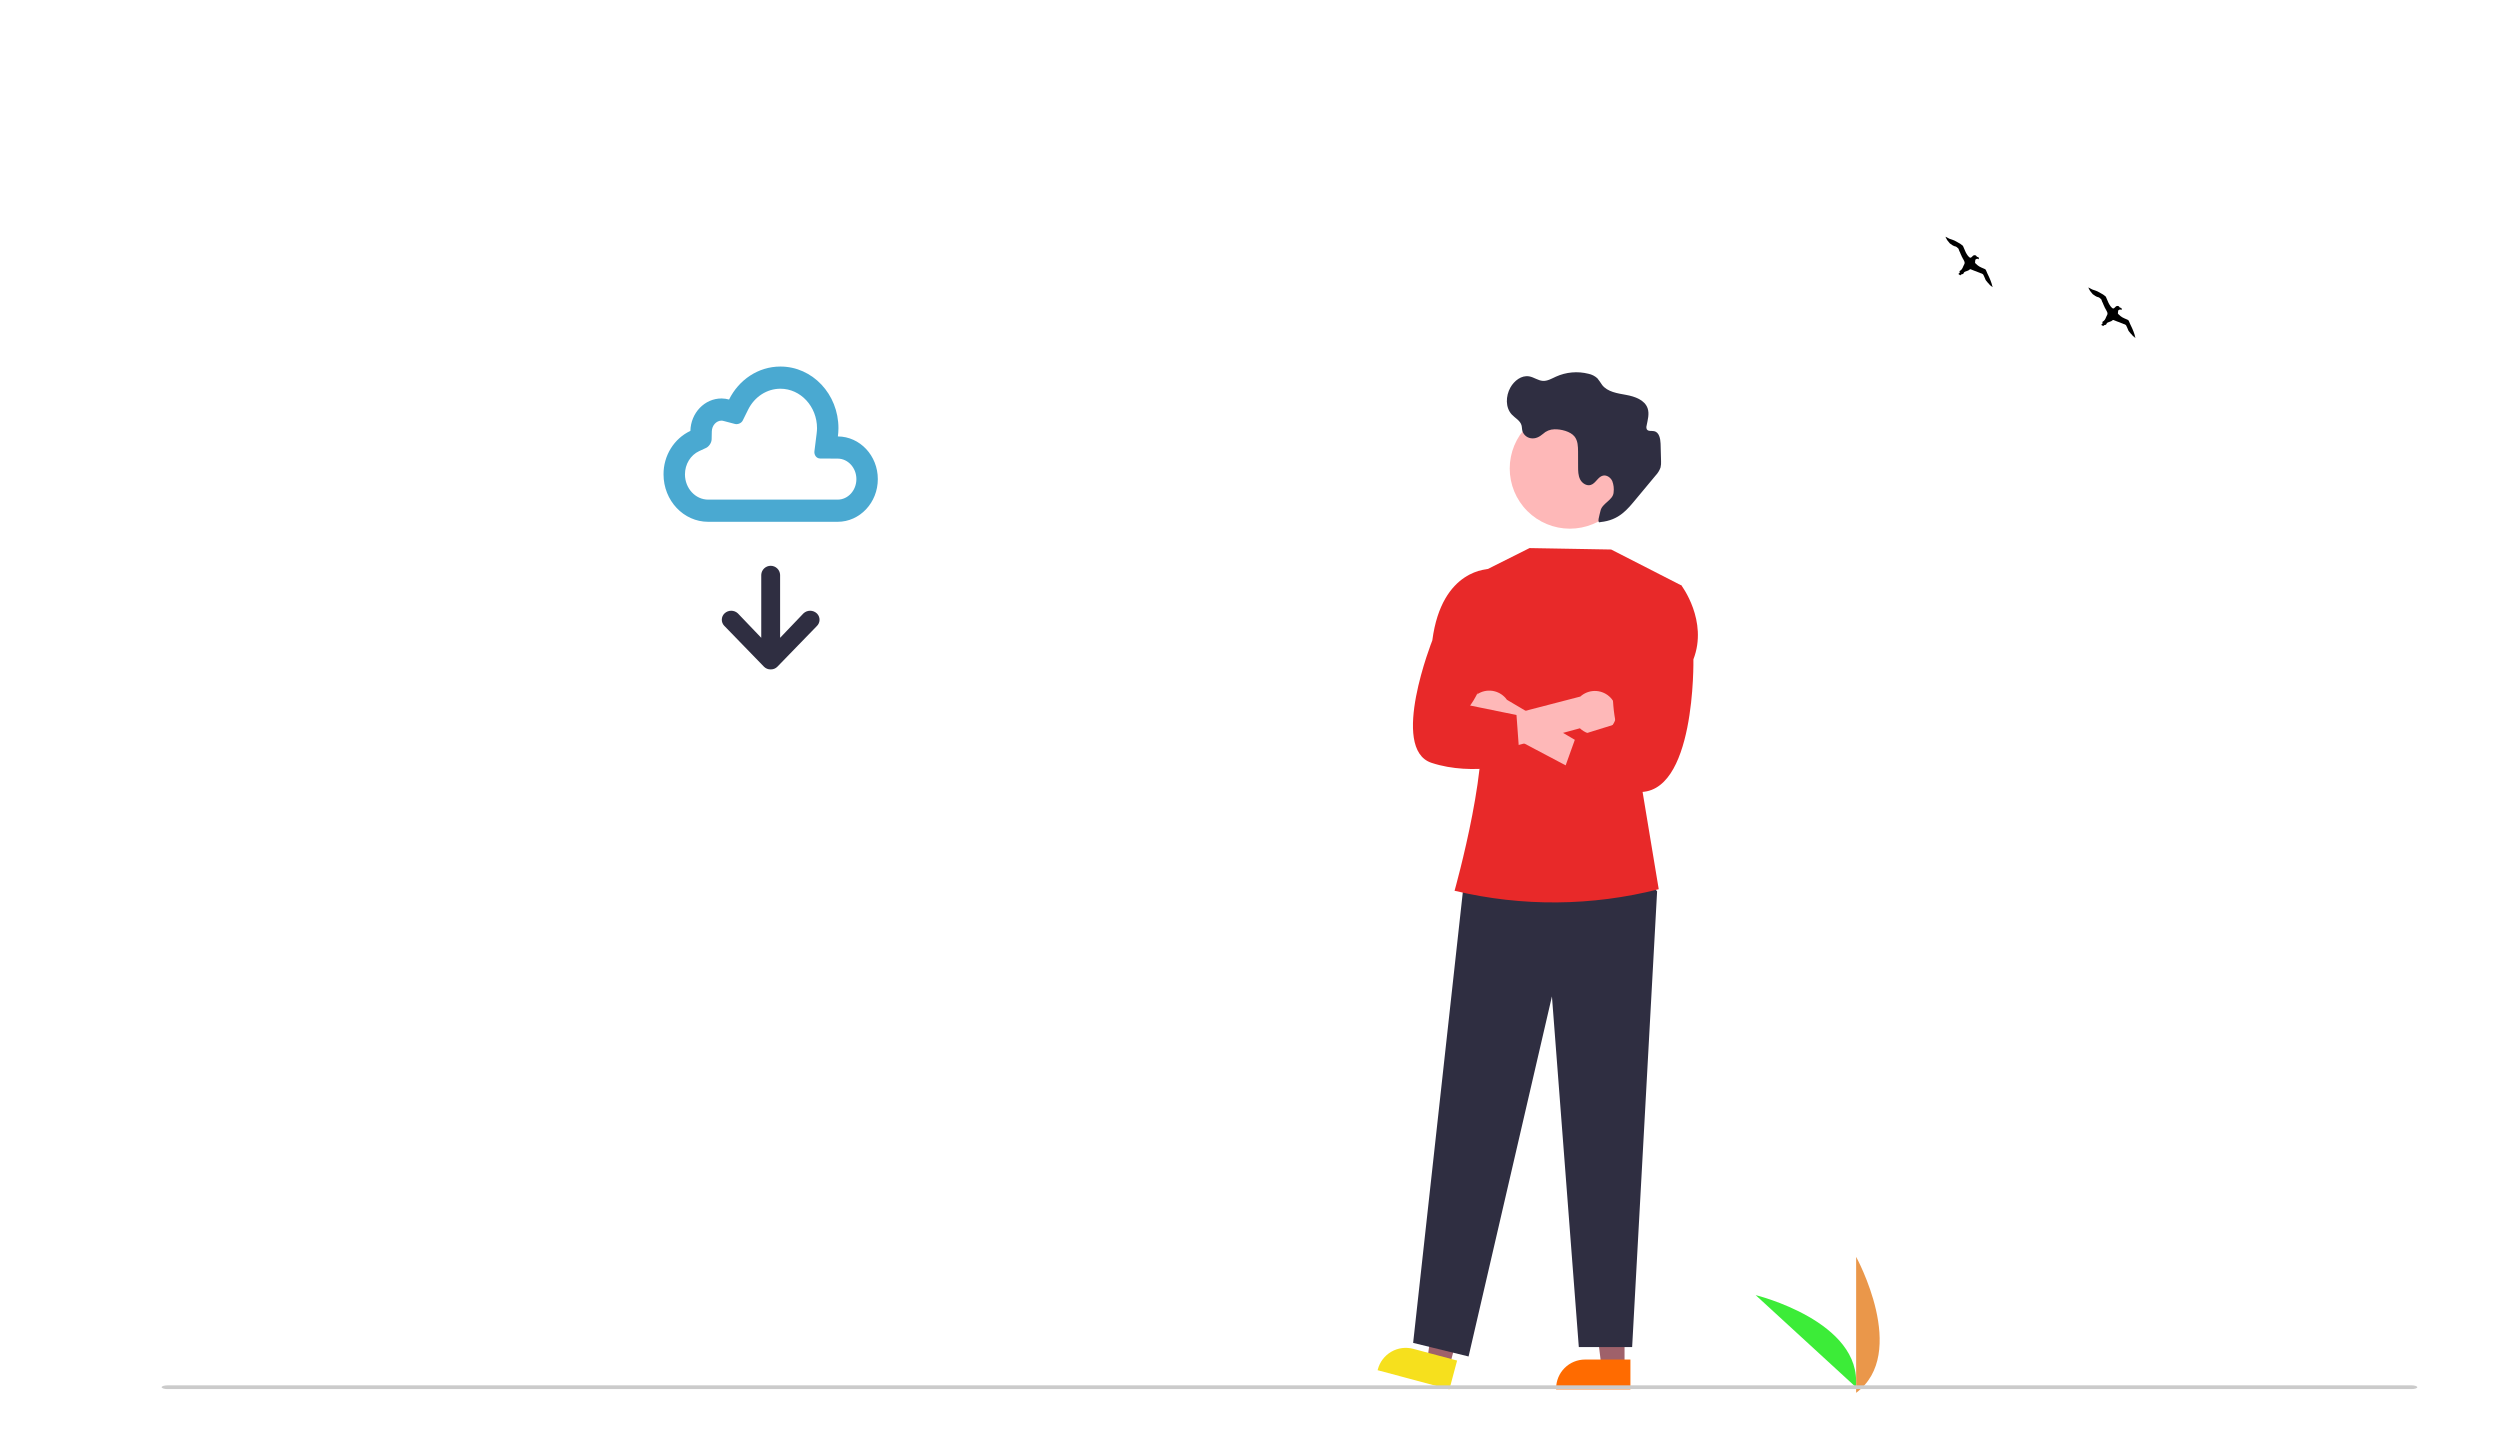 <svg width="1330" height="770" viewBox="0 0 1330 770" fill="none" xmlns="http://www.w3.org/2000/svg">
<g id="Desktop - 1" filter="url(#filter0_d_1_2)">
<rect width="1440" height="1024" transform="translate(-55 -108)" fill="white"/>
<path id="right-plant" d="M987.462 736.985V664.645C987.462 664.645 1015.65 715.931 987.462 736.985Z" fill="#EA974A"/>
<g id="plant">
<path id="left-plant" d="M987.29 733.921L934 685C934 685 990.845 698.916 987.29 733.921Z" fill="#3CEC38"/>
</g>
<path id="left-ankle" d="M864.258 723.281L851.998 723.28L846.166 675.992L864.26 675.993L864.258 723.281Z" fill="#9F616A"/>
<path id="left-shoe" d="M867.384 735.165L827.854 735.163V734.663C827.854 730.583 829.475 726.669 832.361 723.784C835.246 720.899 839.16 719.277 843.24 719.277L867.385 719.278L867.384 735.165Z" fill="#FF6B00"/>
<path id="right-ankle" d="M771.121 722.877L759.277 719.71L765.857 672.52L783.337 677.194L771.121 722.877Z" fill="#9F616A"/>
<path id="right-shoe" d="M771.072 735.165L732.883 724.953L733.012 724.47C734.066 720.528 736.643 717.166 740.176 715.124C743.709 713.082 747.908 712.526 751.851 713.58L775.176 719.817L771.072 735.165Z" fill="#F6E01D"/>
<path id="legs" d="M871.311 458.269L881.58 470.199L868.299 712.642H839.931L825.628 526.091L781.282 717.645L751.79 710.412L778.606 467.113L871.311 458.269Z" fill="#2F2E41"/>
<path id="chest-stomach" d="M785.462 301.744L813.708 287.577L857.145 288.34L894.524 307.468L873.257 413.681L882.444 469.061C846.936 478.116 809.761 478.422 774.109 469.952L773.825 469.885C773.825 469.885 794.938 394.968 785.95 372.106L785.462 301.744Z" fill="#E82929"/>
<path id="face" d="M867.177 245.136C867.146 236.659 863.752 228.54 857.742 222.563C851.731 216.585 843.593 213.236 835.116 213.252C826.639 213.268 818.514 216.646 812.525 222.646C806.536 228.646 803.173 236.777 803.173 245.254C803.173 253.732 806.536 261.863 812.525 267.863C818.514 273.863 826.639 277.241 835.116 277.257C843.593 277.272 851.731 273.924 857.742 267.946C863.752 261.969 867.146 253.85 867.177 245.373C867.178 245.294 867.178 245.215 867.177 245.136Z" fill="#FEB8B8"/>
<path id="hair" d="M820.845 226.85C822.502 225.29 824.685 224.409 826.962 224.382C830.381 224.271 835.504 225.485 837.684 228.265C839.436 230.499 839.52 233.572 839.527 236.411L839.545 244.247C839.551 246.565 839.579 248.983 840.632 251.048C841.685 253.113 844.103 254.682 846.312 253.978C848.932 253.142 850.084 249.66 852.762 249.034C854.773 248.564 856.838 250.033 857.717 251.902C858.46 253.839 858.706 255.931 858.433 257.988C858.18 262.091 852.295 263.719 851.462 267.744C850.98 270.073 849.293 274.718 851.462 273.744C861.462 272.744 865.851 266.903 870.428 261.405L880.751 249.004C881.93 247.773 882.835 246.307 883.409 244.701C883.665 243.577 883.757 242.422 883.682 241.271C883.626 238.189 883.542 235.107 883.431 232.026C883.334 229.335 882.657 225.939 880.021 225.386C878.65 225.098 876.835 225.6 876.111 224.401C875.839 223.8 875.795 223.121 875.986 222.49C876.568 219.414 877.55 216.196 876.538 213.233C875.011 208.765 869.753 206.932 865.107 206.089C860.461 205.246 855.245 204.521 852.329 200.807C851.549 199.574 850.702 198.384 849.793 197.242C848.455 196.026 846.812 195.197 845.038 194.844C839.271 193.384 833.179 193.925 827.758 196.377C825.511 197.403 823.253 198.784 820.788 198.628C818.227 198.465 816.04 196.663 813.511 196.225C809.428 195.516 805.524 198.576 803.511 202.199C801.018 206.689 800.789 212.837 804.312 216.574C806.069 218.438 808.691 219.719 809.421 222.175C809.718 223.175 809.649 224.252 809.912 225.261C810.218 226.265 810.802 227.163 811.596 227.85C812.39 228.537 813.362 228.986 814.4 229.144C816.897 229.551 819.01 228.407 820.845 226.85Z" fill="#2F2E41"/>
<path id="left-wrist" d="M781.563 379.185C782.171 380.746 783.114 382.155 784.326 383.313C785.537 384.471 786.988 385.349 788.575 385.885C790.162 386.422 791.848 386.604 793.514 386.418C795.179 386.233 796.783 385.684 798.214 384.812L855.567 415.13L857.424 401.158L801.695 368.296C800.069 365.99 797.655 364.36 794.908 363.715C792.162 363.071 789.274 363.456 786.793 364.798C784.311 366.141 782.408 368.346 781.444 370.998C780.481 373.649 780.523 376.562 781.563 379.185Z" fill="#FEB8B8"/>
<path id="right-wrist" d="M857.992 381.6C857.058 382.991 855.829 384.16 854.394 385.024C852.958 385.889 851.351 386.428 849.685 386.605C848.018 386.781 846.334 386.589 844.749 386.044C843.165 385.499 841.719 384.612 840.514 383.448L777.917 400.483L778.462 382.744L840.731 366.571C842.822 364.676 845.535 363.614 848.356 363.586C851.177 363.558 853.91 364.566 856.038 366.419C858.165 368.271 859.539 370.84 859.9 373.638C860.26 376.436 859.581 379.269 857.992 381.6Z" fill="#FEB8B8"/>
<path id="left-arm" d="M882.319 308.232L894.524 307.468C894.524 307.468 908.814 326.323 900.888 346.783C900.888 346.783 902.261 420.282 870.612 417.263C838.962 414.244 828.962 414.244 828.962 414.244L838.462 387.744L859.715 381.182C859.715 381.182 853.165 352.288 865.563 340.266L882.319 308.232Z" fill="#E82929"/>
<path id="right-arm" d="M794.187 307.587L792.462 298.744C792.462 298.744 767.022 298.146 761.992 336.695C761.992 336.695 739.115 394.388 761.539 401.816C783.962 409.244 808.627 401.816 808.627 401.816L806.769 376.374L782.097 371.339C782.097 371.339 794.842 354.849 787.902 340.547L794.187 307.587Z" fill="#E82929"/>
<path id="land" d="M1282.87 735H89.133C88.302 735 87.505 734.895 86.918 734.707C86.33 734.52 86 734.265 86 734C86 733.735 86.33 733.48 86.918 733.293C87.505 733.105 88.302 733 89.133 733H1282.87C1283.7 733 1284.49 733.105 1285.08 733.293C1285.67 733.48 1286 733.735 1286 734C1286 734.265 1285.67 734.52 1285.08 734.707C1284.49 734.895 1283.7 735 1282.87 735Z" fill="#CBCBCB"/>
<g id="download">
<path id="cloud" d="M415.182 202.8C425.921 202.8 434.659 212.228 434.659 223.81C434.659 224.612 434.59 225.521 434.448 226.666L433.274 236.07C433.028 238.029 434.334 239.905 436.283 239.923L445.688 239.982C451.149 240.017 455.6 244.908 455.6 250.885C455.6 256.903 451.126 261.8 445.625 261.8H376.752C369.941 261.8 364.4 255.77 364.4 248.36C364.4 242.973 367.359 238.123 371.942 235.999L375.652 234.282C376.963 233.675 378.548 231.739 378.593 229.71L378.685 225.497C378.753 222.341 381.084 219.774 383.872 219.774C384.054 219.774 384.407 219.81 385.052 219.981L390.974 221.538C392.484 221.934 394.428 221.149 395.135 219.715L398.002 213.927C401.411 207.066 407.994 202.8 415.182 202.8ZM415.182 191C403.32 191 393.032 198.121 387.862 208.547C386.561 208.187 385.223 207.996 383.877 207.98C374.831 207.98 367.501 215.674 367.29 225.232C363.007 227.25 359.379 230.507 356.844 234.61C354.308 238.714 352.973 243.489 353 248.36C353 262.302 363.631 273.6 376.752 273.6H445.625C457.43 273.6 467 263.428 467 250.885C467 238.389 457.499 228.259 445.751 228.182C445.928 226.748 446.053 225.297 446.053 223.81C446.059 205.691 432.236 191 415.182 191Z" fill="#4AA9D1"/>
<path id="down-arrow" d="M434.536 329.085L413.536 350.715C413.079 351.175 412.533 351.538 411.931 351.78C411.33 352.023 410.685 352.14 410.036 352.125H409.966C409.316 352.139 408.67 352.022 408.067 351.779C407.464 351.537 406.916 351.175 406.456 350.715L385.466 329.085C385.397 329.005 385.317 328.935 385.246 328.865C384.409 327.966 383.961 326.772 384.003 325.544C384.044 324.317 384.57 323.155 385.466 322.315C386.425 321.414 387.691 320.912 389.006 320.912C390.322 320.912 391.588 321.414 392.547 322.315L404.986 335.315V301.795C405.044 300.504 405.598 299.285 406.532 298.392C407.466 297.498 408.709 297 410.001 297C411.294 297 412.536 297.498 413.471 298.392C414.405 299.285 414.958 300.504 415.016 301.795V335.315L427.446 322.315C428.407 321.414 429.674 320.912 430.991 320.912C432.308 320.912 433.576 321.414 434.536 322.315C434.607 322.385 434.676 322.455 434.756 322.535C435.592 323.435 436.038 324.628 435.996 325.855C435.955 327.082 435.43 328.243 434.536 329.085Z" fill="#2F2E41"/>
</g>
<g id="Group 1">
<path id="crow2" d="M1135.96 175.429C1135.67 174.315 1135.47 173.411 1135.02 172.374C1134.59 171.384 1134.24 170.343 1133.72 169.405C1133.32 168.703 1133.05 167.905 1132.72 167.15C1132.54 166.744 1132.38 166.325 1131.98 166.153C1131.63 166.002 1131.28 165.85 1130.93 165.697C1130.76 165.606 1130.59 165.53 1130.41 165.471C1130.28 165.413 1130.15 165.356 1130.02 165.299C1129.32 164.992 1128.65 164.62 1128.04 164.107C1127.64 163.781 1127.28 163.413 1126.9 163.066C1126.74 162.918 1126.67 162.752 1126.74 162.497C1126.79 162.318 1126.78 162.113 1126.79 161.92C1126.82 161.693 1126.83 161.462 1126.87 161.241C1126.89 161.15 1126.98 161.056 1127.05 161.011C1127.23 160.901 1127.43 160.828 1127.62 160.723C1127.92 160.55 1128.05 160.569 1128.31 160.833C1128.37 160.889 1128.47 160.962 1128.52 160.937C1128.71 160.837 1128.75 160.617 1128.75 160.387C1128.75 160.377 1128.75 160.367 1128.75 160.357C1128.76 160.242 1128.73 160.123 1128.66 160.037L1128.54 159.895C1128.49 159.831 1128.42 159.794 1128.35 159.784C1128.29 159.759 1128.24 159.735 1128.18 159.729C1128.14 159.725 1128.1 159.719 1128.07 159.713L1128.01 159.684C1127.97 159.666 1127.93 159.661 1127.89 159.666C1127.88 159.663 1127.87 159.66 1127.86 159.657C1127.84 159.642 1127.81 159.63 1127.79 159.622C1127.65 159.55 1127.54 159.432 1127.46 159.234C1127.41 159.116 1127.32 158.994 1127.22 158.946C1126.69 158.693 1126.16 158.681 1125.67 159.038C1125.41 159.223 1125.19 159.479 1124.97 159.717C1124.55 160.154 1124.12 160.239 1123.75 159.902C1123.44 159.622 1123.11 159.345 1122.86 158.995C1122.46 158.433 1122.07 157.845 1121.76 157.207C1121.26 156.17 1120.84 155.083 1120.38 154.019C1120.32 153.897 1120.26 153.757 1120.17 153.685C1119.73 153.333 1119.3 152.962 1118.83 152.672C1118.17 152.258 1117.45 151.956 1116.8 151.519C1116.08 151.035 1115.29 150.789 1114.52 150.49C1114.03 150.302 1113.52 150.211 1113.04 149.994C1112.4 149.705 1111.8 149.335 1111.18 149H1111C1111.03 149.069 1111.05 149.14 1111.09 149.205C1111.18 149.374 1111.27 149.537 1111.36 149.709C1111.42 149.827 1111.46 149.959 1111.52 150.079C1111.55 150.148 1111.61 150.199 1111.65 150.267C1111.85 150.66 1112.04 151.071 1112.39 151.323C1112.43 151.35 1112.44 151.423 1112.48 151.463C1112.68 151.712 1112.89 151.956 1113.09 152.205C1113.18 152.307 1113.24 152.443 1113.34 152.517C1113.58 152.703 1113.84 152.867 1114.1 153.029C1114.18 153.086 1114.37 153.095 1114.37 153.151C1114.41 153.451 1114.66 153.419 1114.78 153.471C1115.16 153.637 1115.48 153.964 1115.92 154.001C1116.21 154.026 1116.49 154.198 1116.77 154.318C1116.86 154.358 1116.94 154.438 1117.03 154.509C1117.24 154.699 1117.45 154.93 1117.68 155.076C1117.87 155.19 1117.94 155.358 1118.01 155.559C1118.07 155.733 1118.13 155.907 1118.19 156.08C1118.22 156.15 1118.25 156.218 1118.27 156.288C1118.31 156.412 1118.34 156.546 1118.4 156.659C1118.47 156.792 1118.57 156.897 1118.63 157.034C1118.79 157.394 1118.91 157.77 1119.07 158.13C1119.09 158.175 1119.11 158.22 1119.13 158.265C1119.19 158.507 1119.29 158.726 1119.43 158.907C1119.47 158.978 1119.5 159.05 1119.54 159.121C1119.63 159.333 1119.68 159.612 1119.82 159.757C1120.09 160.03 1120.06 160.523 1120.4 160.738C1120.51 160.803 1120.51 161.072 1120.58 161.238C1120.61 161.312 1120.69 161.362 1120.74 161.423C1120.76 161.505 1120.8 161.573 1120.83 161.645C1120.91 161.801 1120.99 161.954 1121.05 162.118C1121.1 162.248 1121.11 162.399 1121.16 162.529C1121.22 162.681 1121.17 163.236 1121.09 163.379C1120.89 163.771 1120.66 164.154 1120.5 164.576C1120.09 165.695 1119.57 166.678 1118.57 167.157C1118.51 167.183 1118.45 167.304 1118.46 167.369C1118.49 167.619 1118.55 167.863 1118.6 168.112C1118.36 168.278 1118.14 168.439 1117.92 168.598C1118.16 169.204 1118.16 169.204 1118.41 169.056C1118.53 169.204 1118.64 169.338 1118.77 169.5C1118.93 169.386 1119.13 169.297 1119.27 169.143C1119.29 169.122 1119.31 169.103 1119.33 169.085C1119.43 169.033 1119.52 168.975 1119.62 168.911C1119.76 168.859 1119.91 168.842 1120.06 168.83C1120.29 168.814 1120.49 168.751 1120.58 168.453C1120.72 168.035 1120.96 167.714 1121.33 167.567C1121.73 167.408 1122.12 167.24 1122.53 167.119C1123.02 166.971 1123.49 166.774 1123.87 166.368C1124.06 166.166 1124.26 166.204 1124.45 166.272C1125.07 166.501 1125.67 166.771 1126.29 167.013C1126.63 167.149 1126.98 167.25 1127.33 167.383C1127.75 167.546 1128.17 167.729 1128.59 167.897C1128.71 167.946 1128.84 167.96 1128.96 168.012C1129.14 168.089 1129.31 168.222 1129.49 168.266C1129.94 168.376 1130.38 168.543 1130.79 168.799C1130.95 168.901 1131.1 169.088 1131.19 169.278C1131.41 169.711 1131.6 170.169 1131.8 170.62C1131.99 171.062 1132.17 171.511 1132.36 171.95C1132.42 172.076 1132.51 172.179 1132.6 172.286C1132.68 172.39 1132.77 172.483 1132.85 172.584C1132.98 172.731 1133.1 172.883 1133.22 173.029C1133.26 173.077 1133.34 173.101 1133.36 173.156C1133.47 173.428 1133.6 173.641 1133.86 173.737C1133.96 173.775 1134.04 173.921 1134.12 174.024C1134.19 174.12 1134.25 174.239 1134.33 174.322C1134.63 174.619 1134.94 174.905 1135.24 175.186C1135.24 175.198 1135.24 175.152 1135.25 175.085C1135.38 175.399 1135.36 175.05 1135.42 175.036C1135.48 175.35 1135.61 175.594 1135.86 175.705C1136.04 175.754 1135.99 175.599 1136 175.492C1135.98 175.472 1135.97 175.452 1135.96 175.429Z" fill="black"/>
<path id="crow1" d="M1059.96 148.429C1059.67 147.315 1059.47 146.411 1059.02 145.374C1058.59 144.384 1058.24 143.343 1057.72 142.405C1057.32 141.703 1057.05 140.905 1056.72 140.15C1056.54 139.744 1056.38 139.325 1055.98 139.153C1055.63 139.002 1055.28 138.85 1054.93 138.697C1054.76 138.606 1054.59 138.53 1054.41 138.471C1054.28 138.413 1054.15 138.356 1054.02 138.299C1053.32 137.992 1052.65 137.62 1052.04 137.107C1051.64 136.781 1051.28 136.413 1050.9 136.066C1050.74 135.918 1050.67 135.752 1050.74 135.497C1050.79 135.318 1050.78 135.113 1050.79 134.92C1050.82 134.693 1050.83 134.462 1050.87 134.241C1050.89 134.15 1050.98 134.056 1051.05 134.011C1051.23 133.901 1051.43 133.828 1051.62 133.723C1051.92 133.55 1052.05 133.569 1052.31 133.833C1052.37 133.889 1052.47 133.962 1052.52 133.937C1052.71 133.837 1052.75 133.617 1052.75 133.387C1052.75 133.377 1052.75 133.367 1052.75 133.357C1052.76 133.242 1052.73 133.123 1052.66 133.037L1052.54 132.895C1052.49 132.831 1052.42 132.794 1052.35 132.784C1052.29 132.759 1052.24 132.735 1052.18 132.729C1052.14 132.725 1052.1 132.719 1052.07 132.713L1052.01 132.684C1051.97 132.666 1051.93 132.661 1051.89 132.666C1051.88 132.663 1051.87 132.66 1051.86 132.657C1051.84 132.642 1051.81 132.63 1051.79 132.622C1051.65 132.55 1051.54 132.432 1051.46 132.234C1051.41 132.116 1051.32 131.994 1051.22 131.946C1050.69 131.693 1050.16 131.681 1049.67 132.038C1049.41 132.223 1049.19 132.479 1048.97 132.717C1048.55 133.154 1048.12 133.239 1047.75 132.902C1047.44 132.622 1047.11 132.345 1046.86 131.995C1046.46 131.433 1046.07 130.845 1045.76 130.207C1045.26 129.17 1044.84 128.083 1044.38 127.019C1044.32 126.897 1044.26 126.757 1044.17 126.685C1043.73 126.333 1043.3 125.962 1042.83 125.672C1042.17 125.258 1041.45 124.956 1040.8 124.519C1040.08 124.035 1039.29 123.789 1038.52 123.49C1038.03 123.302 1037.52 123.211 1037.04 122.994C1036.4 122.705 1035.8 122.335 1035.18 122H1035C1035.03 122.069 1035.05 122.14 1035.09 122.205C1035.18 122.374 1035.27 122.537 1035.36 122.709C1035.42 122.827 1035.46 122.959 1035.52 123.079C1035.55 123.148 1035.61 123.199 1035.65 123.267C1035.85 123.66 1036.04 124.071 1036.39 124.323C1036.43 124.35 1036.44 124.423 1036.48 124.463C1036.68 124.712 1036.89 124.956 1037.09 125.205C1037.18 125.307 1037.24 125.443 1037.34 125.517C1037.58 125.703 1037.84 125.867 1038.1 126.029C1038.18 126.086 1038.37 126.095 1038.37 126.151C1038.41 126.451 1038.66 126.419 1038.78 126.471C1039.16 126.637 1039.48 126.964 1039.92 127.001C1040.21 127.026 1040.49 127.198 1040.77 127.318C1040.86 127.358 1040.94 127.438 1041.03 127.509C1041.24 127.699 1041.45 127.93 1041.68 128.076C1041.87 128.19 1041.94 128.358 1042.01 128.559C1042.07 128.733 1042.13 128.907 1042.19 129.08C1042.22 129.15 1042.25 129.218 1042.27 129.288C1042.31 129.412 1042.34 129.546 1042.4 129.659C1042.47 129.792 1042.57 129.897 1042.63 130.034C1042.79 130.394 1042.91 130.77 1043.07 131.13C1043.09 131.175 1043.11 131.22 1043.13 131.265C1043.19 131.507 1043.29 131.726 1043.43 131.907C1043.47 131.978 1043.5 132.05 1043.54 132.121C1043.63 132.333 1043.68 132.612 1043.82 132.757C1044.09 133.03 1044.06 133.523 1044.4 133.738C1044.51 133.803 1044.51 134.072 1044.58 134.238C1044.61 134.312 1044.69 134.362 1044.74 134.423C1044.76 134.505 1044.8 134.573 1044.83 134.645C1044.91 134.801 1044.99 134.954 1045.05 135.118C1045.1 135.248 1045.11 135.399 1045.16 135.529C1045.22 135.681 1045.17 136.236 1045.09 136.379C1044.89 136.771 1044.66 137.154 1044.5 137.576C1044.09 138.695 1043.57 139.678 1042.57 140.157C1042.51 140.183 1042.45 140.304 1042.46 140.369C1042.49 140.619 1042.55 140.863 1042.6 141.112C1042.36 141.278 1042.14 141.439 1041.92 141.598C1042.16 142.204 1042.16 142.204 1042.41 142.056C1042.53 142.204 1042.64 142.338 1042.77 142.5C1042.93 142.386 1043.13 142.297 1043.27 142.143C1043.29 142.122 1043.31 142.103 1043.33 142.085C1043.43 142.033 1043.52 141.975 1043.62 141.911C1043.76 141.859 1043.91 141.842 1044.06 141.83C1044.29 141.814 1044.49 141.751 1044.58 141.453C1044.72 141.035 1044.96 140.714 1045.33 140.567C1045.73 140.408 1046.12 140.24 1046.53 140.119C1047.02 139.971 1047.49 139.774 1047.87 139.368C1048.06 139.166 1048.26 139.204 1048.45 139.272C1049.07 139.501 1049.67 139.771 1050.29 140.013C1050.63 140.149 1050.98 140.25 1051.33 140.383C1051.75 140.546 1052.17 140.729 1052.59 140.897C1052.71 140.946 1052.84 140.96 1052.96 141.012C1053.14 141.089 1053.31 141.222 1053.49 141.266C1053.94 141.376 1054.38 141.543 1054.79 141.799C1054.95 141.901 1055.1 142.088 1055.19 142.278C1055.41 142.711 1055.6 143.169 1055.8 143.62C1055.99 144.062 1056.17 144.511 1056.36 144.95C1056.42 145.076 1056.51 145.179 1056.6 145.286C1056.68 145.39 1056.77 145.483 1056.85 145.584C1056.98 145.731 1057.1 145.883 1057.22 146.029C1057.26 146.077 1057.34 146.101 1057.36 146.156C1057.47 146.428 1057.6 146.641 1057.86 146.737C1057.96 146.775 1058.04 146.921 1058.12 147.024C1058.19 147.12 1058.25 147.239 1058.33 147.322C1058.63 147.619 1058.94 147.905 1059.24 148.186C1059.24 148.198 1059.24 148.152 1059.25 148.085C1059.38 148.399 1059.36 148.05 1059.42 148.036C1059.48 148.35 1059.61 148.594 1059.86 148.705C1060.04 148.754 1059.99 148.599 1060 148.492C1059.98 148.472 1059.97 148.452 1059.96 148.429Z" fill="black"/>
</g>
</g>
<defs>
<filter id="filter0_d_1_2" x="-59" y="-108" width="1448" height="1032" filterUnits="userSpaceOnUse" color-interpolation-filters="sRGB">
<feFlood flood-opacity="0" result="BackgroundImageFix"/>
<feColorMatrix in="SourceAlpha" type="matrix" values="0 0 0 0 0 0 0 0 0 0 0 0 0 0 0 0 0 0 127 0" result="hardAlpha"/>
<feOffset dy="4"/>
<feGaussianBlur stdDeviation="2"/>
<feComposite in2="hardAlpha" operator="out"/>
<feColorMatrix type="matrix" values="0 0 0 0 0 0 0 0 0 0 0 0 0 0 0 0 0 0 0.25 0"/>
<feBlend mode="normal" in2="BackgroundImageFix" result="effect1_dropShadow_1_2"/>
<feBlend mode="normal" in="SourceGraphic" in2="effect1_dropShadow_1_2" result="shape"/>
</filter>
</defs>
</svg>
